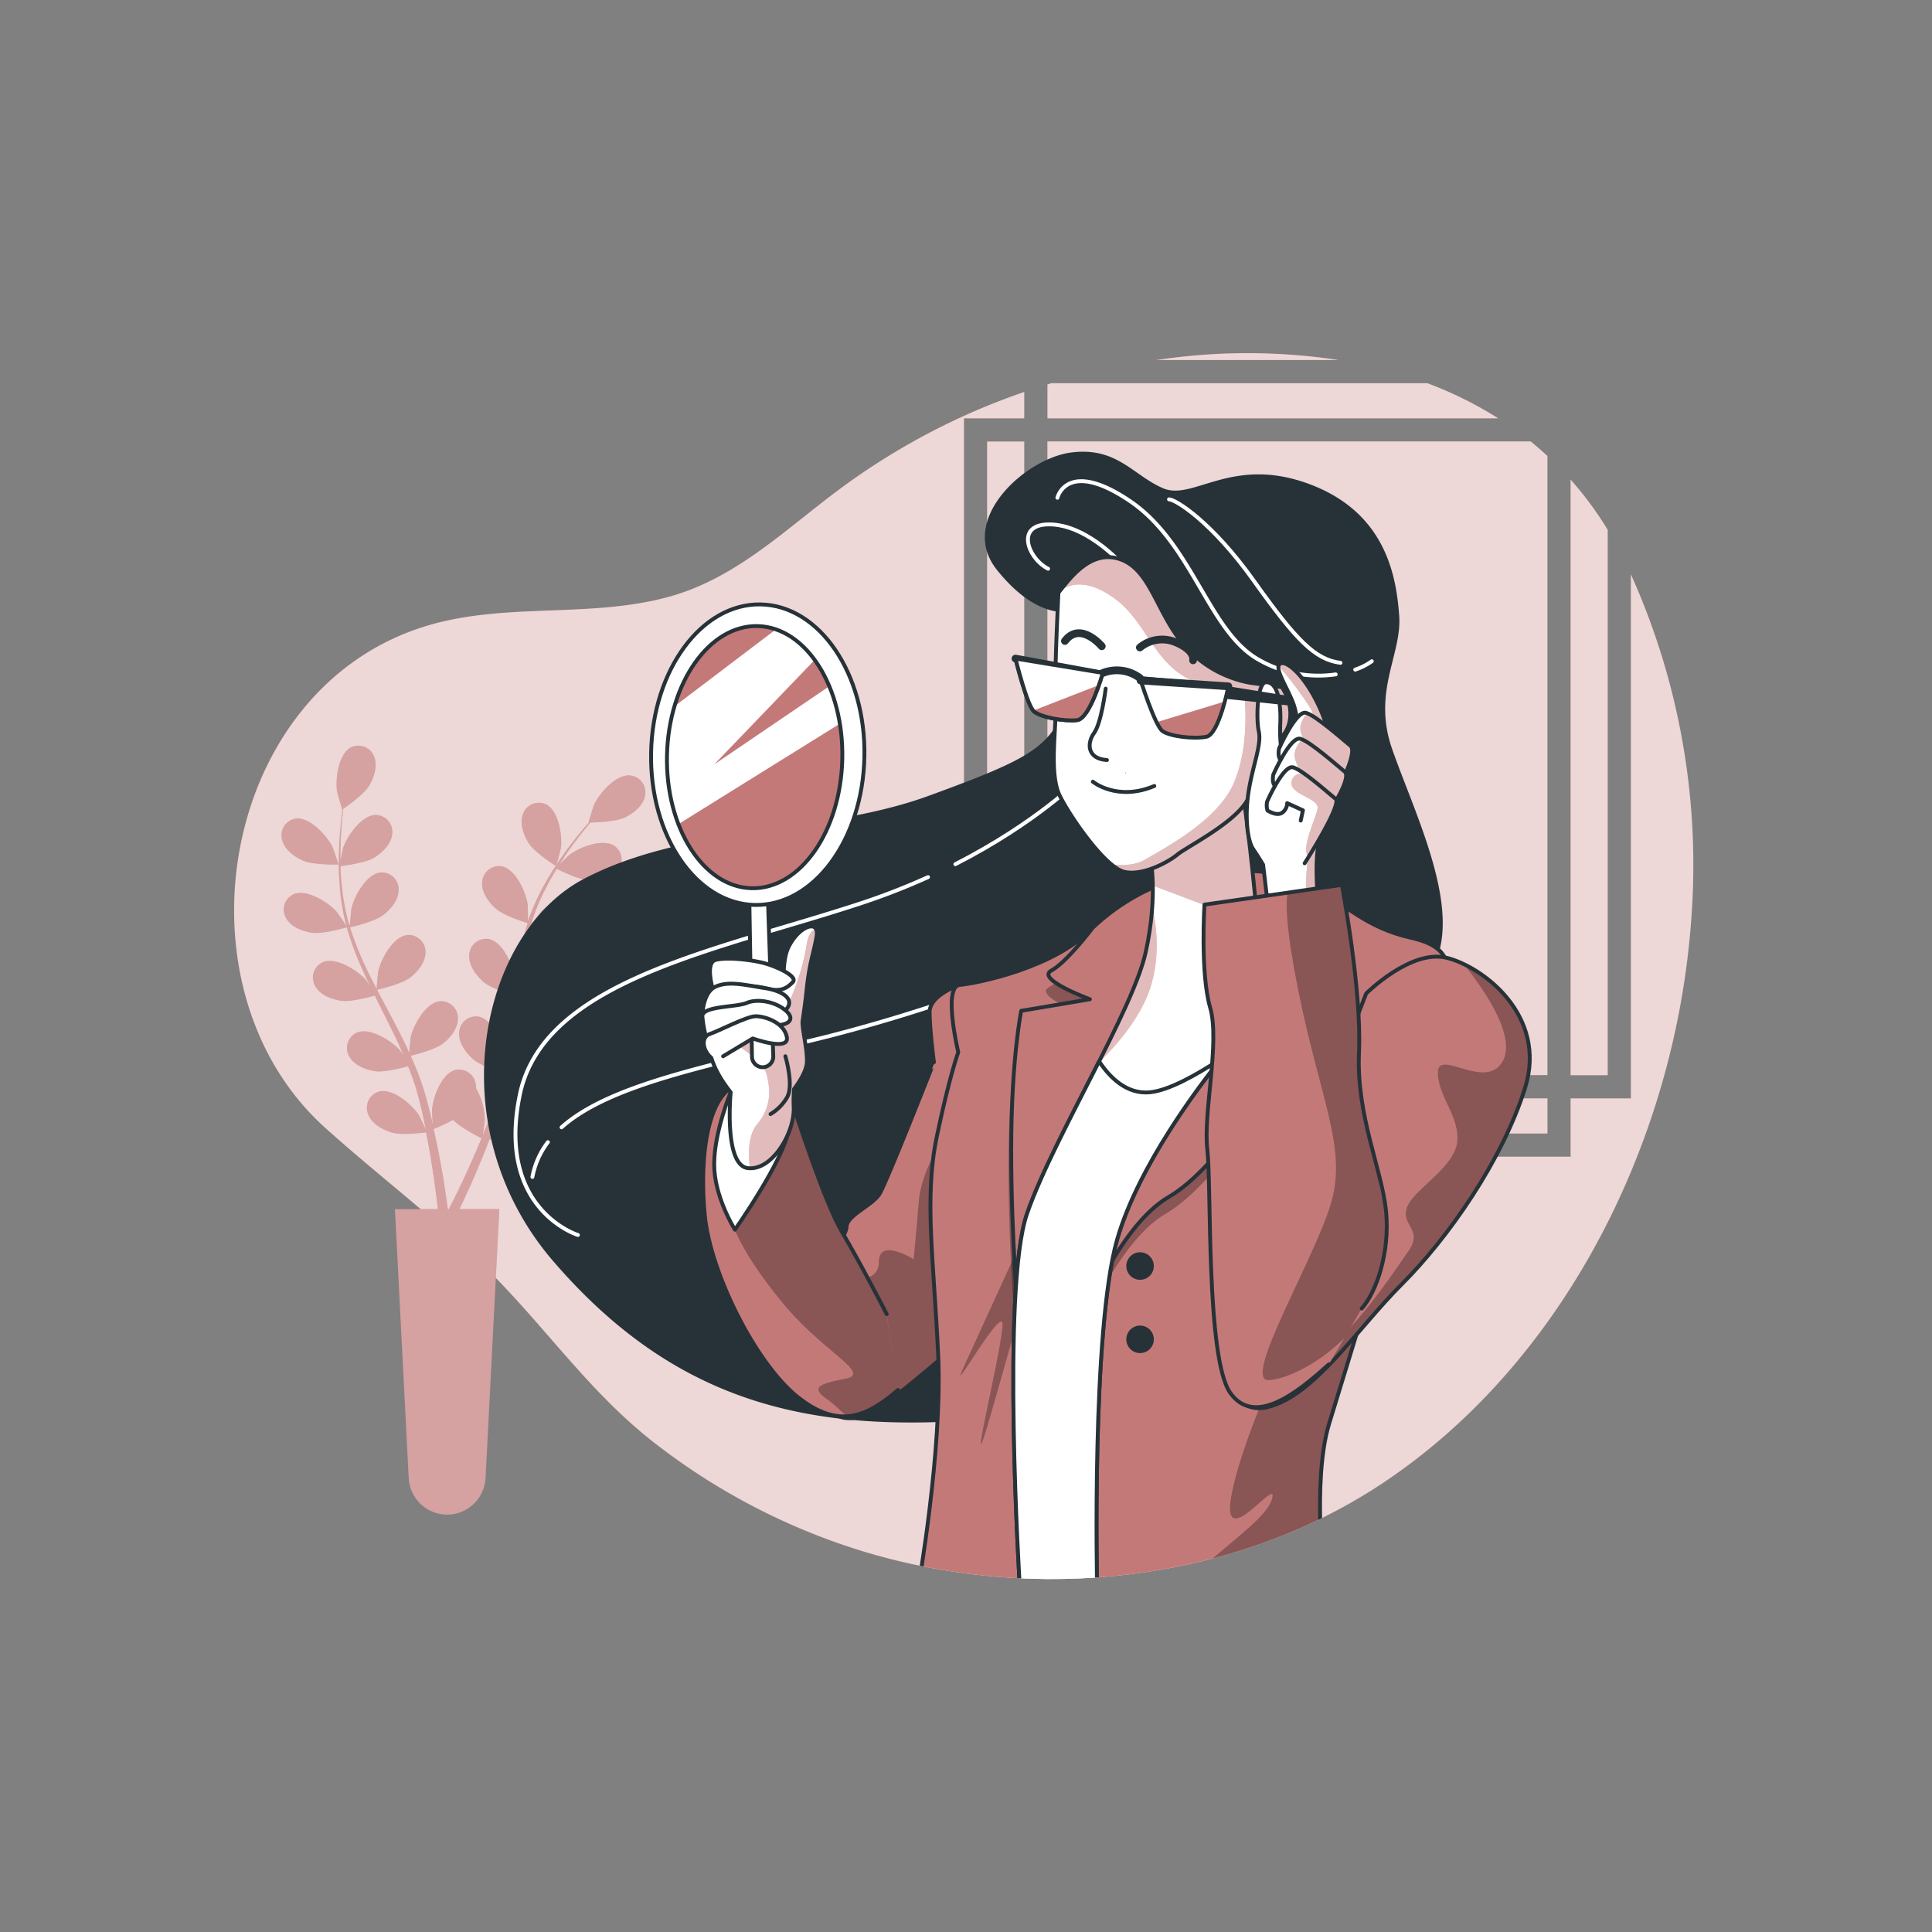 <svg xmlns="http://www.w3.org/2000/svg" xmlns:xlink="http://www.w3.org/1999/xlink" viewBox="0 0 500 500"><rect x="0" y="0" width="500" height="500" fill="#808080" stroke="none"/><defs><clipPath id="freepik--clip-path--inject-3"><path d="M302.33,92.75a185.35,185.35,0,0,0-52.08,14.53,176.91,176.91,0,0,0-31.85,18.49c-14.59,10.65-27.54,23.88-45.51,28.74-20.65,5.6-42.65,1.23-63.14,7.67-53.1,16.67-65.58,93.7-25.62,129.66,14,12.62,29.22,23.94,42.59,37.28,14.47,14.43,25.77,31,42.05,43.82a167.54,167.54,0,0,0,55.43,28.8c44,13.09,94.86,7.8,133.43-17.77,34-22.54,57.87-58.22,70.37-96.66a208.66,208.66,0,0,0,9.86-51.72,182.88,182.88,0,0,0-17.07-89.75C398.8,99.66,349.4,86.84,302.33,92.75Z" style="fill:none"></path></clipPath><clipPath id="freepik--clip-path-2--inject-3"><path d="M248.37,254.9s-7.78,2.59-7.78,7,1.11,13,1.11,13S229.48,306,227.62,309s-8.52,5.55-8.52,8.52-13.33,22.59-9.26,37.78,11.86,12.59,17.78,8.89,21.49-17.41,22.6-18.52-.37-40,2.22-54.82a270.85,270.85,0,0,0,3.34-30.38C256.15,256,248.37,254.9,248.37,254.9Z" style="fill:#C47979;stroke:#263238;stroke-linecap:round;stroke-linejoin:round"></path></clipPath><clipPath id="freepik--clip-path-3--inject-3"><path d="M229.48,340.09s-6.67-13-11.49-21.11-12.59-32.6-12.59-32.6-3.7-6.67-13-5.93-11.49,18.9-10,34.08,13.34,38.53,24.08,47.05,18.06,4.91,25.93-1.86" style="fill:#C47979;stroke:#263238;stroke-linecap:round;stroke-linejoin:round"></path></clipPath><clipPath id="freepik--clip-path-4--inject-3"><path d="M211.33,242.3c.74-4.44-4.47-2.77-7.23,2.75-1,2-1.29,5-1.29,7.62s-12.23,3.34-15.93,7.78-6.3,11.49,2.22,22.23c0,0-1.85,18.89,4.45,19.63s12.22-9.26,11.85-15.93a38.29,38.29,0,0,1,.1-4.54c1.49-2,3.33-4.86,3.33-7.21,0-3.73-1.05-7.11-1.16-10.13.45-3.13.85-6,1.06-8.12C209.47,249,210.59,246.75,211.33,242.3Z" style="fill:#fff;stroke:#263238;stroke-linecap:round;stroke-linejoin:round"></path></clipPath><clipPath id="freepik--clip-path-5--inject-3"><ellipse cx="195.31" cy="195.97" rx="33.93" ry="22.69" transform="translate(-5.15 386.66) rotate(-88.67)" style="fill:#fff;stroke:#263238;stroke-linecap:round;stroke-linejoin:round"></ellipse></clipPath><clipPath id="freepik--clip-path-6--inject-3"><path d="M320.23,225.26s12.59.74,20.37,4.82,13,10,24.45,12.59,11.11,7.78,8.52,23.34-25.19,87.79-29.64,102.6-1.11,42.23-1.11,42.23H237.63s6.29-35.56,5.18-60-3.7-40.74-.37-56.67S248,272.31,248,272.31s-4.08-17,.37-17.41,24.81-4.45,34.45-14.82S311.34,224.15,320.23,225.26Z" style="fill:#C47979;stroke:#263238;stroke-linecap:round;stroke-linejoin:round"></path></clipPath><clipPath id="freepik--clip-path-7--inject-3"><path d="M297.63,221.56s2.22,9.63-1.11,24.82-24.08,48.52-30.74,67.78-1.86,96.31-1.86,96.31h20s-1.48-66.3,5.18-89.64S318,271.57,318,271.57s8.89-10,7.78-27.42-3.7-35.93-3.7-35.93S303.93,219.71,297.63,221.56Z" style="fill:#fff;stroke:#263238;stroke-linecap:round;stroke-linejoin:round"></path></clipPath><clipPath id="freepik--clip-path-8--inject-3"><path d="M273.93,153.4s-1.12,21.86-.75,28.16-1.85,18.52,1.12,24.44,11.85,18.52,16.66,19.63,11.49-2.59,13.71-4.44,13.33-7.41,17.41-13,4.07-14.44,4.07-14.44,5.93-1.11,7.41-6.3-1.85-9.63-1.85-9.63l-8.15-1.11a29.51,29.51,0,0,1-16.67-9.26c-7.41-8.15-8.89-19.63-16.67-22.6S276.89,149.7,273.93,153.4Z" style="fill:#fff;stroke:#263238;stroke-linecap:round;stroke-linejoin:round"></path></clipPath><clipPath id="freepik--clip-path-9--inject-3"><path d="M353.56,257.12s11.49-11.48,20.75-9.26,26.3,14.82,20.37,33.71-20,38.89-31.86,50.74S340.23,361.2,328,364.17,314.3,345.65,318.75,329s28.52-55.56,28.52-55.56Z" style="fill:#C47979;stroke:#263238;stroke-linecap:round;stroke-linejoin:round"></path></clipPath><clipPath id="freepik--clip-path-10--inject-3"><path d="M331.34,187.11s.62-10.77-3.73-10.54c-2.25.11-2.57,9.43-1.83,12.76s-1.48,8.52-2.59,15.19-.37,13,1.11,15.19,2.59,4.07,2.59,4.07l1.49,12.6,13-.37s-1.48-12.23,0-18.15,4.28-23.27,1.62-31C339.25,176.13,332.71,170,331.05,172c-1.15,1.37,2.78,7.06,3.89,10.76a20.89,20.89,0,0,1,.84,6.95s-1.11,3.34-3,4.82S331.34,187.11,331.34,187.11Z" style="fill:#fff;stroke:#263238;stroke-linecap:round;stroke-linejoin:round"></path></clipPath><clipPath id="freepik--clip-path-11--inject-3"><path d="M346.9,203s4.44-8.52,2.59-10-8.89-7.78-11.48-8.52-7,9.26-7,9.26-.74,3.33,1.48,3.33S346.9,203,346.9,203Z" style="fill:#fff;stroke:#263238;stroke-linecap:round;stroke-linejoin:round"></path></clipPath><clipPath id="freepik--clip-path-12--inject-3"><path d="M344.3,209.71s5.56-8.52,3.71-10-8.89-7.78-11.48-8.52-7,9.26-7,9.26-.74,3.33,1.48,3.33S344.3,209.71,344.3,209.71Z" style="fill:#fff;stroke:#263238;stroke-linecap:round;stroke-linejoin:round"></path></clipPath><clipPath id="freepik--clip-path-13--inject-3"><path d="M337.64,223.41s9.79-15.26,8-16.68-8.48-7.43-11-8.14-6.71,8.85-6.71,8.85a4.68,4.68,0,0,0,.09,2.32c.41.25,2.3,1.35,3.62.69a3.07,3.07,0,0,0,1.48-2.6l4.08,1.86-.57,2.65" style="fill:#fff;stroke:#263238;stroke-linecap:round;stroke-linejoin:round"></path></clipPath><clipPath id="freepik--clip-path-14--inject-3"><path d="M343.93,353.06c-8.15,7.4-19.26,16.29-25.55,7.4s-4.82-53.71-5.93-63,3.33-27.78.74-36.67-1.48-26.67-1.48-26.67L347.27,229s5.18,27,4.44,43.34,5.93,30.37,7,41.11-2.59,21.12-6.3,25.19" style="fill:#C47979;stroke:#263238;stroke-linecap:round;stroke-linejoin:round"></path></clipPath><clipPath id="freepik--clip-path-15--inject-3"><path d="M317.9,177.62,295,175.47s3.89,12.36,5.86,13.74,8,2.1,11.32,1.47S317.9,177.62,317.9,177.62Z" style="fill:#fff;stroke:#263238;stroke-linecap:round;stroke-linejoin:round"></path></clipPath><clipPath id="freepik--clip-path-16--inject-3"><path d="M285.41,174.15l-22.6-3.71s3,12.23,4.82,13.71,7.78,2.59,11.11,2.22S285.41,174.15,285.41,174.15Z" style="fill:#fff;stroke:#263238;stroke-linecap:round;stroke-linejoin:round"></path></clipPath></defs><g id="freepik--background-simple--inject-3"><path d="M400.47,118c-1.41-1.3-2.85-2.56-4.33-3.76H271.07v164h129.4Z" style="fill:#C47979"></path><path d="M387.75,108.27a99.09,99.09,0,0,0-18.37-9.1h-97.3l-1,.32v8.78Z" style="fill:#C47979"></path><polygon points="255.47 114.27 255.47 293.35 400.48 293.35 400.48 284.26 265.07 284.26 265.07 114.27 255.47 114.27" style="fill:#C47979"></polygon><path d="M346.4,93.17a157.37,157.37,0,0,0-44.07-.42c-1,.13-2.07.28-3.1.42Z" style="fill:#C47979"></path><path d="M416.07,137.12a89.35,89.35,0,0,0-9.6-13V278.26h9.6Z" style="fill:#C47979"></path><path d="M422.07,148.64V284.26h-15.6v15.09h-157V108.27h15.6v-6.83c-5.1,1.75-10.06,3.71-14.82,5.84a176.91,176.91,0,0,0-31.85,18.49c-14.59,10.65-27.54,23.88-45.51,28.74-20.65,5.6-42.65,1.23-63.14,7.67-53.1,16.67-65.58,93.7-25.62,129.66,14,12.62,29.22,23.94,42.59,37.28,14.47,14.43,25.77,31,42.05,43.82a167.54,167.54,0,0,0,55.43,28.8c44,13.09,94.86,7.8,133.43-17.77,34-22.54,57.87-58.22,70.37-96.66a208.66,208.66,0,0,0,9.86-51.72A183.23,183.23,0,0,0,422.07,148.64Z" style="fill:#C47979"></path><path d="M387.75,108.27a99.09,99.09,0,0,0-18.37-9.1h-97.3l-1,.32v8.78Z" style="fill:#fff;opacity:0.7"></path><path d="M400.47,118c-1.41-1.3-2.85-2.56-4.33-3.76H271.07v164h129.4Z" style="fill:#fff;opacity:0.7"></path><polygon points="255.47 114.27 255.47 293.35 400.48 293.35 400.48 284.26 265.07 284.26 265.07 114.27 255.47 114.27" style="fill:#fff;opacity:0.7"></polygon><path d="M416.07,137.12a89.35,89.35,0,0,0-9.6-13V278.26h9.6Z" style="fill:#fff;opacity:0.7"></path><path d="M346.4,93.17a157.37,157.37,0,0,0-44.07-.42c-1,.13-2.07.28-3.1.42Z" style="fill:#fff;opacity:0.7"></path><path d="M422.07,148.64V284.26h-15.6v15.09h-157V108.27h15.6v-6.83c-5.1,1.75-10.06,3.71-14.82,5.84a176.91,176.91,0,0,0-31.85,18.49c-14.59,10.65-27.54,23.88-45.51,28.74-20.65,5.6-42.65,1.23-63.14,7.67-53.1,16.67-65.58,93.7-25.62,129.66,14,12.62,29.22,23.94,42.59,37.28,14.47,14.43,25.77,31,42.05,43.82a167.54,167.54,0,0,0,55.43,28.8c44,13.09,94.86,7.8,133.43-17.77,34-22.54,57.87-58.22,70.37-96.66a208.66,208.66,0,0,0,9.86-51.72A183.23,183.23,0,0,0,422.07,148.64Z" style="fill:#fff;opacity:0.7"></path></g><g id="freepik--Plants--inject-3"><path d="M73,217.33a4.37,4.37,0,0,1,3.51-5.47c3.65-.49,8.14,4.42,9.56,7.39.13.25,1.58,4.49,1.52,4.49s-6.48.15-9.13-1C76.2,221.75,73.6,219.87,73,217.33Zm93.91-11.26c-.54,2.55-3.09,4.5-5.31,5.54s-7.5,1.23-8.8,1.26c-.7.83-1.45,1.73-2.25,2.74-1.39,1.79-2.94,3.82-4.49,6.14-.41.62-.83,1.3-1.25,2,.94-1,2.23-2.25,2.37-2.36,2.58-2.06,8.76-4.51,11.83-2.47a4.37,4.37,0,0,1,.77,6.45c-1.66,2-4.81,2.57-7.27,2.47s-7.38-2.43-8.42-3c-.91,1.46-1.8,3-2.64,4.63a57.18,57.18,0,0,0-3.87,9.24l.19.1c.75-1,2.38-3,2.54-3.17,2.33-2.32,8.21-5.44,11.48-3.75a4.37,4.37,0,0,1,1.47,6.33c-1.42,2.18-4.5,3.08-6.95,3.25-2.83.2-8.68-2-8.9-2.09a76.72,76.72,0,0,0-2.12,9.74c-.38,2.43-.67,4.91-.93,7.41.51-.71,2.64-3.38,2.82-3.56,2.33-2.32,8.21-5.44,11.49-3.75a4.37,4.37,0,0,1,1.46,6.33c-1.42,2.18-4.49,3.08-7,3.26-2.76.19-8.37-1.9-8.84-2.08-.12,1.13-.25,2.26-.36,3.4-.36,3.7-.7,7.42-1.16,11.07-.15,1.27-.36,2.51-.55,3.76.8-1,2.28-2.89,2.43-3,2.33-2.32,8.21-5.43,11.49-3.74a4.36,4.36,0,0,1,1.46,6.32c-1.42,2.18-4.5,3.09-6.95,3.26s-7.22-1.48-8.55-2c-.35,2.07-.73,4.12-1.21,6.11-.22.86-.39,1.75-.65,2.56s-.49,1.63-.73,2.44c-.56,1.65-1.07,3.18-1.63,4.7-.28.77-.56,1.49-.83,2.24.65-1.17,1.71-3,1.83-3.16,2-2.65,7.29-6.62,10.78-5.45a4.36,4.36,0,0,1,2.41,6c-1.07,2.37-4,3.73-6.38,4.27-2.64.6-8.32-.55-9-.7-.69,1.82-1.38,3.59-2.06,5.23-2.12,5.2-4.09,9.45-5.51,12.4l-.23.48h10.34l-3.57,69.63a10,10,0,0,1-9.94,9.44h0a10,10,0,0,1-9.94-9.44l-3.57-69.63h11.1c0-.48-.11-1-.17-1.57-.37-3.21-1-7.81-1.93-13.29-.28-1.58-.6-3.25-.94-5-.72.09-6.45.82-9,0-2.35-.72-5.15-2.29-6-4.74a4.35,4.35,0,0,1,2.85-5.83c3.57-.92,8.6,3.44,10.35,6.23.11.18,1.2,2.44,1.73,3.6-.21-1-.42-2.06-.65-3.13-.33-1.55-.73-3.17-1.11-4.75l-.69-2.45c-.21-.84-.52-1.61-.78-2.44-.41-1.19-.89-2.4-1.36-3.61-1.56.43-6.14,1.62-8.5,1.28s-5.43-1.49-6.69-3.77a4.36,4.36,0,0,1,1.94-6.2c3.39-1.44,9,2.11,11.17,4.6.07.08.47.65.94,1.34-.5-1.17-1-2.34-1.54-3.5-1.55-3.3-3.24-6.62-4.91-9.95-.35-.69-.69-1.39-1-2.09-1.31.37-6.26,1.7-8.73,1.34s-5.44-1.48-6.69-3.76a4.35,4.35,0,0,1,1.93-6.2c3.39-1.45,9,2.1,11.18,4.59.07.09.55.77,1.08,1.55-.89-1.83-1.74-3.65-2.54-5.49a77.42,77.42,0,0,1-3.5-9.7c-.46.14-6.24,1.81-9,1.41-2.44-.35-5.44-1.48-6.69-3.76a4.36,4.36,0,0,1,1.93-6.2c3.4-1.44,9,2.1,11.18,4.59.15.18,1.86,2.67,2.44,3.58,0,0,0-.07,0-.11a56.21,56.21,0,0,1-1.67-10,77.87,77.87,0,0,1-.22-9c.07-2.8.3-5.36.52-7.62.13-1.22.28-2.34.42-3.38l-.06,0c-.06,0-1.3-4.26-1.34-4.54-.55-3.25.32-9.85,3.59-11.54a4.37,4.37,0,0,1,6,2.47c.95,2.42-.09,5.45-1.37,7.55s-5.58,5.16-6.65,5.9c-.13,1.08-.25,2.24-.36,3.52-.17,2.26-.35,4.82-.36,7.61,0,.74,0,1.54,0,2.31.25-1.31.62-3.1.68-3.27,1-3.13,4.82-8.59,8.5-8.58a4.36,4.36,0,0,1,4.2,5c-.27,2.58-2.6,4.79-4.7,6.07s-7.5,2-8.66,2.17c0,1.72.15,3.48.35,5.31a56.08,56.08,0,0,0,1.88,9.85l.21,0c.08-1.24.32-3.83.36-4.05.67-3.22,3.85-9.06,7.52-9.46a4.36,4.36,0,0,1,4.71,4.47c0,2.6-2,5-4,6.55-2.25,1.72-8.35,3.11-8.58,3.16a78.39,78.39,0,0,0,3.6,9.3c1,2.24,2.16,4.46,3.31,6.69,0-.88.35-4.28.4-4.53.66-3.22,3.84-9.06,7.51-9.46a4.36,4.36,0,0,1,4.71,4.47c0,2.6-2,5.05-4,6.55-2.19,1.68-8,3-8.52,3.15.52,1,1,2,1.58,3,1.74,3.29,3.5,6.57,5.14,9.87.57,1.15,1.09,2.3,1.61,3.44.1-1.3.31-3.67.35-3.87.67-3.23,3.85-9.07,7.52-9.46a4.36,4.36,0,0,1,4.71,4.46c0,2.61-2,5.06-4,6.55s-6.84,2.75-8.22,3.08c.85,1.92,1.66,3.84,2.37,5.76.28.84.63,1.68.86,2.5s.49,1.63.74,2.44c.44,1.68.86,3.24,1.23,4.82.2.79.36,1.55.54,2.32-.1-1.33-.23-3.45-.22-3.64.17-3.29,2.43-9.55,6-10.5a4.37,4.37,0,0,1,5.33,3.71,5.16,5.16,0,0,1,.06,1,16.93,16.93,0,0,1,2.28,8.24c0,.22-.35,2.7-.55,4,.4-1,.79-1.95,1.19-3,.57-1.47,1.14-3.05,1.69-4.57q.39-1.2.78-2.43c.29-.81.46-1.63.69-2.46.32-1.22.59-2.49.86-3.76-1.54-.5-6-2-7.79-3.62s-3.72-4.24-3.51-6.83a4.37,4.37,0,0,1,5-4.11c3.62.67,6.36,6.73,6.79,10,0,.1,0,.8,0,1.63.23-1.25.45-2.49.64-3.76.53-3.62,1-7.31,1.4-11,.09-.77.19-1.54.29-2.31-1.3-.42-6.16-2-8-3.7s-3.72-4.24-3.51-6.83a4.37,4.37,0,0,1,5-4.11c3.62.67,6.36,6.73,6.78,10,0,.12,0,1,0,1.89.27-2,.56-4,.92-6a77.54,77.54,0,0,1,2.42-10c-.46-.14-6.2-1.93-8.27-3.78-1.83-1.64-3.71-4.23-3.5-6.83a4.36,4.36,0,0,1,5-4.1c3.63.67,6.37,6.73,6.79,10,0,.24.08,3.26.06,4.34l0-.12a57.88,57.88,0,0,1,4.11-9.25,79.91,79.91,0,0,1,4.81-7.66c1.6-2.3,3.2-4.3,4.64-6.06.78-1,1.52-1.8,2.21-2.59h-.08c-.07,0,1.28-4.27,1.39-4.53,1.34-3,5.7-8,9.37-7.64A4.37,4.37,0,0,1,166.9,206.07Zm-42.29,88.49c-.63-.31-5.47-2.7-7.35-4.75a48.42,48.42,0,0,1-5.05,2.38c.43,1.9.83,3.75,1.17,5.49,1.1,5.51,1.8,10.14,2.25,13.38.09.7.17,1.31.25,1.88h.24l.81-1.58c1.46-2.88,3.5-7.05,5.72-12.15C123.29,297.74,124,296.17,124.61,294.56Zm19.32-70.4s1.17-4.31,1.21-4.59c.46-3.26-.58-9.83-3.9-11.43a4.36,4.36,0,0,0-5.94,2.63c-.89,2.44.24,5.44,1.57,7.51C138.44,220.7,143.92,224.15,143.93,224.16Z" style="fill:#C47979"></path><path d="M73,217.33a4.37,4.37,0,0,1,3.51-5.47c3.65-.49,8.14,4.42,9.56,7.39.13.25,1.58,4.49,1.52,4.49s-6.48.15-9.13-1C76.2,221.75,73.6,219.87,73,217.33Zm93.91-11.26c-.54,2.55-3.09,4.5-5.31,5.54s-7.5,1.23-8.8,1.26c-.7.83-1.45,1.73-2.25,2.74-1.39,1.79-2.94,3.82-4.49,6.14-.41.62-.83,1.3-1.25,2,.94-1,2.23-2.25,2.37-2.36,2.58-2.06,8.76-4.51,11.83-2.47a4.37,4.37,0,0,1,.77,6.45c-1.66,2-4.81,2.57-7.27,2.47s-7.38-2.43-8.42-3c-.91,1.46-1.8,3-2.64,4.63a57.18,57.18,0,0,0-3.87,9.24l.19.1c.75-1,2.38-3,2.54-3.17,2.33-2.32,8.21-5.44,11.48-3.75a4.37,4.37,0,0,1,1.47,6.33c-1.42,2.18-4.5,3.08-6.95,3.25-2.83.2-8.68-2-8.9-2.09a76.72,76.72,0,0,0-2.12,9.74c-.38,2.43-.67,4.91-.93,7.41.51-.71,2.64-3.38,2.82-3.56,2.33-2.32,8.21-5.44,11.49-3.75a4.37,4.37,0,0,1,1.46,6.33c-1.42,2.18-4.49,3.08-7,3.26-2.76.19-8.37-1.9-8.84-2.08-.12,1.13-.25,2.26-.36,3.4-.36,3.7-.7,7.42-1.16,11.07-.15,1.27-.36,2.51-.55,3.76.8-1,2.28-2.89,2.43-3,2.33-2.32,8.21-5.43,11.49-3.74a4.36,4.36,0,0,1,1.46,6.32c-1.42,2.18-4.5,3.09-6.95,3.26s-7.22-1.48-8.55-2c-.35,2.07-.73,4.12-1.21,6.11-.22.86-.39,1.75-.65,2.56s-.49,1.63-.73,2.44c-.56,1.65-1.07,3.18-1.63,4.7-.28.77-.56,1.49-.83,2.24.65-1.17,1.71-3,1.83-3.16,2-2.65,7.29-6.62,10.78-5.45a4.36,4.36,0,0,1,2.41,6c-1.07,2.37-4,3.73-6.38,4.27-2.64.6-8.32-.55-9-.7-.69,1.82-1.38,3.59-2.06,5.23-2.12,5.2-4.09,9.45-5.51,12.4l-.23.48h10.34l-3.57,69.63a10,10,0,0,1-9.94,9.44h0a10,10,0,0,1-9.94-9.44l-3.57-69.63h11.1c0-.48-.11-1-.17-1.57-.37-3.21-1-7.81-1.93-13.29-.28-1.58-.6-3.25-.94-5-.72.09-6.45.82-9,0-2.35-.72-5.15-2.29-6-4.74a4.35,4.35,0,0,1,2.85-5.83c3.57-.92,8.6,3.44,10.35,6.23.11.18,1.2,2.44,1.73,3.6-.21-1-.42-2.06-.65-3.13-.33-1.55-.73-3.17-1.11-4.75l-.69-2.45c-.21-.84-.52-1.61-.78-2.44-.41-1.19-.89-2.4-1.36-3.61-1.56.43-6.14,1.62-8.5,1.28s-5.43-1.49-6.69-3.77a4.36,4.36,0,0,1,1.94-6.2c3.39-1.44,9,2.11,11.17,4.6.07.08.47.65.94,1.34-.5-1.17-1-2.34-1.54-3.5-1.55-3.3-3.24-6.62-4.91-9.95-.35-.69-.69-1.39-1-2.09-1.31.37-6.26,1.7-8.73,1.34s-5.44-1.48-6.69-3.76a4.35,4.35,0,0,1,1.93-6.2c3.39-1.45,9,2.1,11.18,4.59.07.09.55.77,1.08,1.55-.89-1.83-1.74-3.65-2.54-5.49a77.42,77.42,0,0,1-3.5-9.7c-.46.14-6.24,1.81-9,1.41-2.44-.35-5.44-1.48-6.69-3.76a4.36,4.36,0,0,1,1.93-6.2c3.4-1.44,9,2.1,11.18,4.59.15.18,1.86,2.67,2.44,3.58,0,0,0-.07,0-.11a56.21,56.21,0,0,1-1.67-10,77.87,77.87,0,0,1-.22-9c.07-2.8.3-5.36.52-7.62.13-1.22.28-2.34.42-3.38l-.06,0c-.06,0-1.3-4.26-1.34-4.54-.55-3.25.32-9.85,3.59-11.54a4.37,4.37,0,0,1,6,2.47c.95,2.42-.09,5.45-1.37,7.55s-5.58,5.16-6.65,5.9c-.13,1.08-.25,2.24-.36,3.52-.17,2.26-.35,4.82-.36,7.61,0,.74,0,1.54,0,2.31.25-1.31.62-3.1.68-3.27,1-3.13,4.82-8.59,8.5-8.58a4.36,4.36,0,0,1,4.2,5c-.27,2.58-2.6,4.79-4.7,6.07s-7.5,2-8.66,2.17c0,1.72.15,3.48.35,5.31a56.08,56.08,0,0,0,1.88,9.85l.21,0c.08-1.24.32-3.83.36-4.05.67-3.22,3.85-9.06,7.52-9.46a4.36,4.36,0,0,1,4.71,4.47c0,2.6-2,5-4,6.55-2.25,1.72-8.35,3.11-8.58,3.16a78.39,78.39,0,0,0,3.6,9.3c1,2.24,2.16,4.46,3.31,6.69,0-.88.35-4.28.4-4.53.66-3.22,3.84-9.06,7.51-9.46a4.36,4.36,0,0,1,4.71,4.47c0,2.6-2,5.05-4,6.55-2.19,1.68-8,3-8.52,3.15.52,1,1,2,1.58,3,1.74,3.29,3.5,6.57,5.14,9.87.57,1.15,1.09,2.3,1.61,3.44.1-1.3.31-3.67.35-3.87.67-3.23,3.85-9.07,7.52-9.46a4.36,4.36,0,0,1,4.71,4.46c0,2.61-2,5.06-4,6.55s-6.84,2.75-8.22,3.08c.85,1.92,1.66,3.84,2.37,5.76.28.84.63,1.68.86,2.5s.49,1.63.74,2.44c.44,1.68.86,3.24,1.23,4.82.2.79.36,1.55.54,2.32-.1-1.33-.23-3.45-.22-3.64.17-3.29,2.43-9.55,6-10.5a4.37,4.37,0,0,1,5.33,3.71,5.16,5.16,0,0,1,.06,1,16.93,16.93,0,0,1,2.28,8.24c0,.22-.35,2.7-.55,4,.4-1,.79-1.95,1.19-3,.57-1.47,1.14-3.05,1.69-4.57q.39-1.2.78-2.43c.29-.81.46-1.63.69-2.46.32-1.22.59-2.49.86-3.76-1.54-.5-6-2-7.79-3.62s-3.72-4.24-3.51-6.83a4.37,4.37,0,0,1,5-4.11c3.62.67,6.36,6.73,6.79,10,0,.1,0,.8,0,1.63.23-1.25.45-2.49.64-3.76.53-3.62,1-7.31,1.4-11,.09-.77.19-1.54.29-2.31-1.3-.42-6.16-2-8-3.7s-3.72-4.24-3.51-6.83a4.37,4.37,0,0,1,5-4.11c3.62.67,6.36,6.73,6.78,10,0,.12,0,1,0,1.89.27-2,.56-4,.92-6a77.54,77.54,0,0,1,2.42-10c-.46-.14-6.2-1.93-8.27-3.78-1.83-1.64-3.71-4.23-3.5-6.83a4.36,4.36,0,0,1,5-4.1c3.63.67,6.37,6.73,6.79,10,0,.24.08,3.26.06,4.34l0-.12a57.88,57.88,0,0,1,4.11-9.25,79.91,79.91,0,0,1,4.81-7.66c1.6-2.3,3.2-4.3,4.64-6.06.78-1,1.52-1.8,2.21-2.59h-.08c-.07,0,1.28-4.27,1.39-4.53,1.34-3,5.7-8,9.37-7.64A4.37,4.37,0,0,1,166.9,206.07Zm-42.29,88.49c-.63-.31-5.47-2.7-7.35-4.75a48.42,48.42,0,0,1-5.05,2.38c.43,1.9.83,3.75,1.17,5.49,1.1,5.51,1.8,10.14,2.25,13.38.09.7.17,1.31.25,1.88h.24l.81-1.58c1.46-2.88,3.5-7.05,5.72-12.15C123.29,297.74,124,296.17,124.61,294.56Zm19.32-70.4s1.17-4.31,1.21-4.59c.46-3.26-.58-9.83-3.9-11.43a4.36,4.36,0,0,0-5.94,2.63c-.89,2.44.24,5.44,1.57,7.51C138.44,220.7,143.92,224.15,143.93,224.16Z" style="fill:#fff;opacity:0.3"></path></g><g id="freepik--Character--inject-3"><g style="clip-path:url(#freepik--clip-path--inject-3)"><path d="M276.52,158.22s-8.15,2.22-18.52-10.74,7.41-28.89,19.26-30.38S293.19,123,301,126.36s17.78-8.52,37.78-1.11,22.59,24.08,23.33,34.08-7,19.63-1.85,34.45,15.56,35.93,12.6,50.75-10,47.78-32.6,80.37-54.45,41.12-94.46,43-72.6-6.67-102.6-41.48-18.89-84.83,7.78-98.9S212.81,216,240.22,206s31.48-12.59,36.3-24.82A31.94,31.94,0,0,0,276.52,158.22Z" style="fill:#263238"></path><path d="M291,146.67s-8.86-10.42-18.75-10.94-6.25,8.85-1,11.46" style="fill:none;stroke:#fff;stroke-linecap:round;stroke-linejoin:round"></path><path d="M350.73,173.3a15.77,15.77,0,0,0,4.29-2.17" style="fill:none;stroke:#fff;stroke-linecap:round;stroke-linejoin:round"></path><path d="M273.65,128.82s2.44-10.17,18.72.81,20.34,33.77,33.36,41.09a31.09,31.09,0,0,0,19.95,3.81" style="fill:none;stroke:#fff;stroke-linecap:round;stroke-linejoin:round"></path><path d="M302.54,129.23c1.62,0,11,5.69,22,21.15s15.86,20.34,22.37,21.16" style="fill:none;stroke:#fff;stroke-linecap:round;stroke-linejoin:round"></path><path d="M240.17,227a174.91,174.91,0,0,1-17.38,6.77c-37,12.2-82.18,19.93-88.28,49.63s15.05,36.21,15.05,36.21" style="fill:none;stroke:#fff;stroke-linecap:round;stroke-linejoin:round"></path><path d="M279.35,201.65s-11,11.21-32.1,22" style="fill:none;stroke:#fff;stroke-linecap:round;stroke-linejoin:round"></path><path d="M141.79,295.59a21.36,21.36,0,0,0-4,9" style="fill:none;stroke:#fff;stroke-linecap:round;stroke-linejoin:round"></path><path d="M287.08,242.33a426,426,0,0,1-73.24,26c-30,7.42-56,12.25-68.51,23.42" style="fill:none;stroke:#fff;stroke-linecap:round;stroke-linejoin:round"></path><path d="M248.37,254.9s-7.78,2.59-7.78,7,1.11,13,1.11,13S229.48,306,227.62,309s-8.52,5.55-8.52,8.52-13.33,22.59-9.26,37.78,11.86,12.59,17.78,8.89,21.49-17.41,22.6-18.52-.37-40,2.22-54.82a270.85,270.85,0,0,0,3.34-30.38C256.15,256,248.37,254.9,248.37,254.9Z" style="fill:#C47979"></path><g style="clip-path:url(#freepik--clip-path-2--inject-3)"><path d="M251.78,296l-7-2.44s-6.33,9-7,17.33-1.33,15-1.33,15-9-5.67-9,.67-9,3.66-9.34,7-14.66,16.66-11,24.33c.81,1.68,4,6,7.76,7.25,4,3.54,8.77,1.56,12.74-.92,5.93-3.71,21.49-17.41,22.6-18.52S250.12,313.07,251.78,296Z" style="opacity:0.3"></path></g><path d="M248.37,254.9s-7.78,2.59-7.78,7,1.11,13,1.11,13S229.48,306,227.62,309s-8.52,5.55-8.52,8.52-13.33,22.59-9.26,37.78,11.86,12.59,17.78,8.89,21.49-17.41,22.6-18.52-.37-40,2.22-54.82a270.85,270.85,0,0,0,3.34-30.38C256.15,256,248.37,254.9,248.37,254.9Z" style="fill:none;stroke:#263238;stroke-linecap:round;stroke-linejoin:round"></path><path d="M229.48,340.09s-6.67-13-11.49-21.11-12.59-32.6-12.59-32.6-3.7-6.67-13-5.93-11.49,18.9-10,34.08,13.34,38.53,24.08,47.05,18.06,4.91,25.93-1.86" style="fill:#C47979"></path><g style="clip-path:url(#freepik--clip-path-3--inject-3)"><path d="M232.44,359.72l-3-19.63s-6.67-13-11.49-21.11-12.59-32.6-12.59-32.6a8.36,8.36,0,0,0-.69-1c-3,4.25-6.92,10.77-6.92,10.77l-7.59,22.07s2.59,7.27,12.92,19.6,22.67,17.67,15.67,19-9,2.33-4.67,5.33c1.88,1.3,3.76,3.35,5.83,4.94C224.92,367.07,229.18,364.41,232.44,359.72Z" style="opacity:0.3"></path></g><path d="M229.48,340.09s-6.67-13-11.49-21.11-12.59-32.6-12.59-32.6-3.7-6.67-13-5.93-11.49,18.9-10,34.08,13.34,38.53,24.08,47.05,18.06,4.91,25.93-1.86" style="fill:none;stroke:#263238;stroke-linecap:round;stroke-linejoin:round"></path><path d="M189.1,282.68s-4.27,10.24-4.27,18.68,5.37,16.88,5.37,16.88,12.66-18,13.81-25.7S191.45,275.5,189.1,282.68Z" style="fill:#fff;stroke:#263238;stroke-linecap:round;stroke-linejoin:round"></path><path d="M211.33,242.3c.74-4.44-4.47-2.77-7.23,2.75-1,2-1.29,5-1.29,7.62s-12.23,3.34-15.93,7.78-6.3,11.49,2.22,22.23c0,0-1.85,18.89,4.45,19.63s12.22-9.26,11.85-15.93a38.29,38.29,0,0,1,.1-4.54c1.49-2,3.33-4.86,3.33-7.21,0-3.73-1.05-7.11-1.16-10.13.45-3.13.85-6,1.06-8.12C209.47,249,210.59,246.75,211.33,242.3Z" style="fill:#fff"></path><g style="clip-path:url(#freepik--clip-path-4--inject-3)"><path d="M205.4,286.38a38.29,38.29,0,0,1,.1-4.54c1.49-2,3.33-4.86,3.33-7.21,0-3.73-1.05-7.11-1.16-10.13.45-3.13.85-6,1.06-8.12.74-7.41,1.86-9.63,2.6-14.08a3,3,0,0,0-.15-1.83c-1,.28-2,1-2.53,4.64-.83,5.25-3.32,12.44-5,15.21s-6.09.55-9.41,4.7-3.32,5.54-3.32,5.54,6.64,4.14,7.47,7.46,1.66,8-2.49,13c-2.16,2.59-2.37,7.35-1.8,11.33C200.2,302.44,205.76,292.85,205.4,286.38Z" style="fill:#C47979"></path><path d="M205.4,286.38a38.29,38.29,0,0,1,.1-4.54c1.49-2,3.33-4.86,3.33-7.21,0-3.73-1.05-7.11-1.16-10.13.45-3.13.85-6,1.06-8.12.74-7.41,1.86-9.63,2.6-14.08a3,3,0,0,0-.15-1.83c-1,.28-2,1-2.53,4.64-.83,5.25-3.32,12.44-5,15.21s-6.09.55-9.41,4.7-3.32,5.54-3.32,5.54,6.64,4.14,7.47,7.46,1.66,8-2.49,13c-2.16,2.59-2.37,7.35-1.8,11.33C200.2,302.44,205.76,292.85,205.4,286.38Z" style="fill:#fff;opacity:0.5"></path></g><path d="M211.33,242.3c.74-4.44-4.47-2.77-7.23,2.75-1,2-1.29,5-1.29,7.62s-12.23,3.34-15.93,7.78-6.3,11.49,2.22,22.23c0,0-1.85,18.89,4.45,19.63s12.22-9.26,11.85-15.93a38.29,38.29,0,0,1,.1-4.54c1.49-2,3.33-4.86,3.33-7.21,0-3.73-1.05-7.11-1.16-10.13.45-3.13.85-6,1.06-8.12C209.47,249,210.59,246.75,211.33,242.3Z" style="fill:none;stroke:#263238;stroke-linecap:round;stroke-linejoin:round"></path><path d="M193.92,232.67l.69,40.81a2.77,2.77,0,0,0,2.94,2.71h0a2.76,2.76,0,0,0,2.57-2.85l-1.39-40.67Z" style="fill:#fff;stroke:#263238;stroke-linecap:round;stroke-linejoin:round"></path><ellipse cx="196.69" cy="196" rx="38.89" ry="27.6" transform="matrix(0.02, -1, 1, 0.02, -3.83, 388.08)" style="fill:#fff;stroke:#263238;stroke-linecap:round;stroke-linejoin:round"></ellipse><ellipse cx="195.31" cy="195.97" rx="33.93" ry="22.69" transform="translate(-5.15 386.66) rotate(-88.67)" style="fill:#fff"></ellipse><g style="clip-path:url(#freepik--clip-path-5--inject-3)"><path d="M174.57,182.79l26.22-19.89a15.54,15.54,0,0,0-4.69-.85C186.58,161.83,178.22,170.42,174.57,182.79Z" style="fill:#C47979"></path><path d="M217.36,187.29l-41.8,26c3.77,9.79,10.78,16.44,19,16.63,12.53.29,23-14.66,23.47-33.39A50.24,50.24,0,0,0,217.36,187.29Z" style="fill:#C47979"></path><path d="M214.62,177.6a33.49,33.49,0,0,0-3.79-6.81l-26,27.05Z" style="fill:#C47979"></path></g><ellipse cx="195.31" cy="195.97" rx="33.93" ry="22.69" transform="translate(-5.15 386.66) rotate(-88.67)" style="fill:none;stroke:#263238;stroke-linecap:round;stroke-linejoin:round"></ellipse><path d="M184.83,257.25s-2.68-8.06.39-8.83,9.2,0,12.27.77,9.21,3.45,7.67,5-3.06,2.68-7.28,1.53a18,18,0,0,0-8.44,0Z" style="fill:#fff;stroke:#263238;stroke-linecap:round;stroke-linejoin:round"></path><path d="M181.77,263s0-6.14,3.45-7.67,7.67-.39,12.66.38,8.05,3.07,5.37,5.76-5.37,2.68-10,2.68A88.79,88.79,0,0,1,181.77,263Z" style="fill:#fff;stroke:#263238;stroke-linecap:round;stroke-linejoin:round"></path><path d="M183.3,270.29a31.24,31.24,0,0,1-1.53-7.29c0-2.68,8.82-2.3,11.5-3.45s7.29-.39,10,1.92.76,3.83-2.31,3.83a58.62,58.62,0,0,0-8.82.77c-2.3.38-7.29,4.22-7.29,4.22Z" style="fill:#fff;stroke:#263238;stroke-linecap:round;stroke-linejoin:round"></path><path d="M187.14,273.36l7.67-4.61s9.59,3.46,8.82-.38-5.75-5.37-8.06-5.37-9.58,3.84-11.89,4.6-1.91,4.22.39,6.14" style="fill:#fff;stroke:#263238;stroke-linecap:round;stroke-linejoin:round"></path><path d="M203.25,273.36s2.3,7.67.38,10.74a12,12,0,0,1-4.22,4.22" style="fill:none;stroke:#263238;stroke-linecap:round;stroke-linejoin:round"></path><path d="M320.23,225.26s12.59.74,20.37,4.82,13,10,24.45,12.59,11.11,7.78,8.52,23.34-25.19,87.79-29.64,102.6-1.11,42.23-1.11,42.23H237.63s6.29-35.56,5.18-60-3.7-40.74-.37-56.67S248,272.31,248,272.31s-4.08-17,.37-17.41,24.81-4.45,34.45-14.82S311.34,224.15,320.23,225.26Z" style="fill:#C47979"></path><g style="clip-path:url(#freepik--clip-path-6--inject-3)"><path d="M262.15,325.93S255.46,340.51,249.3,354c-4.15,9.1,10.39-16.86,10.16-11.16s-6,29.56-5.61,30.86,8.17-28.05,9.55-31.84,2-21.88,1.86-27.56S262.15,325.93,262.15,325.93Z" style="opacity:0.3"></path><path d="M373.57,266c0-.29.09-.56.14-.84a8.15,8.15,0,0,0-6.59-2c-17.66,3-29.33,78.67-29.33,78.67l-1-1.67s-14.67,29.34-18,46.34,12.67-5.67,10.33,1.66c-2,6.17-18.32,15.65-22.07,22.67h35.77s-3.33-27.41,1.11-42.23S371,281.57,373.57,266Z" style="opacity:0.3"></path></g><path d="M320.23,225.26s12.59.74,20.37,4.82,13,10,24.45,12.59,11.11,7.78,8.52,23.34-25.19,87.79-29.64,102.6-1.11,42.23-1.11,42.23H237.63s6.29-35.56,5.18-60-3.7-40.74-.37-56.67S248,272.31,248,272.31s-4.08-17,.37-17.41,24.81-4.45,34.45-14.82S311.34,224.15,320.23,225.26Z" style="fill:none;stroke:#263238;stroke-linecap:round;stroke-linejoin:round"></path><path d="M282.15,244.41s-6.67,8.89-10.74,11.12,10,7.4,10,7.4l-17.78,3S261,278.49,261,301.83s1.85,43.34,1.85,43.34l15.93,2.59s9.63-25.93,23-33.71,27-32.22,31.49-35.56,10.37-11.85,10.37-11.85l-15.19-5.93L346.6,257s-5.19-15.19-10.74-21.12-6.3-5.92-16.3-6.29S294.74,232.56,282.15,244.41Z" style="opacity:0.3"></path><path d="M282.82,240.08s-6.67,8.89-10.75,11.11,10,7.41,10,7.41l-17.78,3s-2.59,12.6-2.59,35.93,1.85,43.34,1.85,43.34l15.93,2.59s9.63-25.92,23-33.7,27-32.23,31.48-35.56S344.3,262.3,344.3,262.3l-15.18-5.92,18.15-3.71s-5.19-15.18-10.74-21.11-6.3-5.93-16.3-6.3S295.41,228.23,282.82,240.08Z" style="fill:#C47979;stroke:#263238;stroke-linecap:round;stroke-linejoin:round"></path><path d="M298.61,327.64a3.56,3.56,0,1,1-3.56-3.55A3.56,3.56,0,0,1,298.61,327.64Z" style="fill:#263238"></path><path d="M298.61,346.61a3.56,3.56,0,1,1-3.56-3.55A3.56,3.56,0,0,1,298.61,346.61Z" style="fill:#263238"></path><path d="M297.63,221.56s2.22,9.63-1.11,24.82-24.08,48.52-30.74,67.78-1.86,96.31-1.86,96.31h20s-1.48-66.3,5.18-89.64S318,271.57,318,271.57s8.89-10,7.78-27.42-3.7-35.93-3.7-35.93S303.93,219.71,297.63,221.56Z" style="fill:#fff"></path><g style="clip-path:url(#freepik--clip-path-7--inject-3)"><path d="M325.78,244.15c-1.11-17.4-3.7-35.93-3.7-35.93s-18.15,11.49-24.45,13.34a40.84,40.84,0,0,1,.71,7.62l15.2,5.73a177.22,177.22,0,0,1,2.55,28.69c0,3.1.11,6.5.29,9.93,1-1.26,1.62-2,1.62-2S326.89,261.56,325.78,244.15Z" style="fill:#C47979"></path><path d="M298.2,234.84s3,10.63-.66,21.26-14,19.61-14,19.61,12-34.23,12.63-37.22S298.2,234.84,298.2,234.84Z" style="fill:#C47979"></path><path d="M298.2,234.84s3,10.63-.66,21.26-14,19.61-14,19.61,12-34.23,12.63-37.22S298.2,234.84,298.2,234.84Z" style="fill:#fff;opacity:0.5"></path><path d="M325.78,244.15c-1.11-17.4-3.7-35.93-3.7-35.93s-18.15,11.49-24.45,13.34a40.84,40.84,0,0,1,.71,7.62l15.2,5.73a177.22,177.22,0,0,1,2.55,28.69c0,3.1.11,6.5.29,9.93,1-1.26,1.62-2,1.62-2S326.89,261.56,325.78,244.15Z" style="fill:#fff;opacity:0.5"></path></g><path d="M297.63,221.56s2.22,9.63-1.11,24.82-24.08,48.52-30.74,67.78-1.86,96.31-1.86,96.31h20s-1.48-66.3,5.18-89.64S318,271.57,318,271.57s8.89-10,7.78-27.42-3.7-35.93-3.7-35.93S303.93,219.71,297.63,221.56Z" style="fill:none;stroke:#263238;stroke-linecap:round;stroke-linejoin:round"></path><path d="M316,274c-6.45,4.27-13.53,8.19-18.37,8.68-6,.6-10.42-3.82-13.18-8-7,13.82-15,28.8-18.67,39.46-6.67,19.26-1.86,96.31-1.86,96.31h20s-1.48-66.3,5.18-89.64C294.56,301.76,310.39,281,316,274Z" style="fill:#fff;stroke:#263238;stroke-linecap:round;stroke-linejoin:round"></path><path d="M273.93,153.4s-1.12,21.86-.75,28.16-1.85,18.52,1.12,24.44,11.85,18.52,16.66,19.63,11.49-2.59,13.71-4.44,13.33-7.41,17.41-13,4.07-14.44,4.07-14.44,5.93-1.11,7.41-6.3-1.85-9.63-1.85-9.63l-8.15-1.11a29.51,29.51,0,0,1-16.67-9.26c-7.41-8.15-8.89-19.63-16.67-22.6S276.89,149.7,273.93,153.4Z" style="fill:#fff"></path><g style="clip-path:url(#freepik--clip-path-8--inject-3)"><path d="M333.56,187.48c1.48-5.18-1.85-9.63-1.85-9.63l-8.15-1.11a29.51,29.51,0,0,1-16.67-9.26c-7.41-8.15-8.89-19.63-16.67-22.6s-13.33,4.82-16.29,8.52c0,0,4.55-5.51,14.11,1.18s10.52,19.13,23.59,22.64,10.52,4.14,10.52,4.14,1.27,11.79-2.87,21.36-17.58,16.6-22.95,19.76c-2.44,1.43-5.74,1.56-8.63,1.27a8.61,8.61,0,0,0,3.26,1.88c4.82,1.12,11.49-2.59,13.71-4.44s13.33-7.41,17.41-13,4.07-14.44,4.07-14.44S332.08,192.67,333.56,187.48Z" style="fill:#C47979"></path><path d="M333.56,187.48c1.48-5.18-1.85-9.63-1.85-9.63l-8.15-1.11a29.51,29.51,0,0,1-16.67-9.26c-7.41-8.15-8.89-19.63-16.67-22.6s-13.33,4.82-16.29,8.52c0,0,4.55-5.51,14.11,1.18s10.52,19.13,23.59,22.64,10.52,4.14,10.52,4.14,1.27,11.79-2.87,21.36-17.58,16.6-22.95,19.76c-2.44,1.43-5.74,1.56-8.63,1.27a8.61,8.61,0,0,0,3.26,1.88c4.82,1.12,11.49-2.59,13.71-4.44s13.33-7.41,17.41-13,4.07-14.44,4.07-14.44S332.08,192.67,333.56,187.48Z" style="fill:#fff;opacity:0.5"></path></g><path d="M273.93,153.4s-1.12,21.86-.75,28.16-1.85,18.52,1.12,24.44,11.85,18.52,16.66,19.63,11.49-2.59,13.71-4.44,13.33-7.41,17.41-13,4.07-14.44,4.07-14.44,5.93-1.11,7.41-6.3-1.85-9.63-1.85-9.63l-8.15-1.11a29.51,29.51,0,0,1-16.67-9.26c-7.41-8.15-8.89-19.63-16.67-22.6S276.89,149.7,273.93,153.4Z" style="fill:none;stroke:#263238;stroke-linecap:round;stroke-linejoin:round"></path><path d="M286.15,178.22s-1.11,8.89-3,11.48-1.86,6.67,3.33,7" style="fill:none;stroke:#263238;stroke-linecap:round;stroke-linejoin:round"></path><path d="M282.82,202.3s6.29,5.18,15.92,1.11" style="fill:none;stroke:#263238;stroke-linecap:round;stroke-linejoin:round"></path><path d="M295,167.57a9.06,9.06,0,0,1,9.23-1.37c5.27,2.19,4.54,4.69,4.54,4.69" style="fill:none;stroke:#263238;stroke-linecap:round;stroke-linejoin:round;stroke-width:2px"></path><path d="M285.14,167.25s-5.53-6.6-9.54-1.36" style="fill:none;stroke:#263238;stroke-linecap:round;stroke-linejoin:round;stroke-width:2px"></path><path d="M281,178.6c0,1.63-.7,3-1.57,3s-1.58-1.33-1.58-3,.7-3,1.58-3S281,177,281,178.6Z" style="fill:#263238"></path><ellipse cx="301.9" cy="181.56" rx="1.58" ry="2.96" style="fill:#263238"></ellipse><path d="M353.56,257.12s11.49-11.48,20.75-9.26,26.3,14.82,20.37,33.71-20,38.89-31.86,50.74S340.23,361.2,328,364.17,314.3,345.65,318.75,329s28.52-55.56,28.52-55.56Z" style="fill:#C47979"></path><g style="clip-path:url(#freepik--clip-path-9--inject-3)"><path d="M378.8,249.51c4,4.92,13.51,17.75,10.32,24.66-4,8.67-17-3-17,3.34s5.67,11.33,5,18-11.33,12.33-13,17,4.34,5.66.34,11.33-16.67,25.33-28.34,30.33c-9.53,4.09-7.94,9.29-15.78,7.59a7.1,7.1,0,0,0,7.67,2.41c12.22-3,23-20,34.81-31.86s25.93-31.85,31.86-50.74C399.73,265.46,388.09,253.93,378.8,249.51Z" style="opacity:0.3"></path></g><path d="M353.56,257.12s11.49-11.48,20.75-9.26,26.3,14.82,20.37,33.71-20,38.89-31.86,50.74S340.23,361.2,328,364.17,314.3,345.65,318.75,329s28.52-55.56,28.52-55.56Z" style="fill:none;stroke:#263238;stroke-linecap:round;stroke-linejoin:round"></path><path d="M331.34,187.11s.62-10.77-3.73-10.54c-2.25.11-2.57,9.43-1.83,12.76s-1.48,8.52-2.59,15.19-.37,13,1.11,15.19,2.59,4.07,2.59,4.07l1.49,12.6,13-.37s-1.48-12.23,0-18.15,4.28-23.27,1.62-31C339.25,176.13,332.71,170,331.05,172c-1.15,1.37,2.78,7.06,3.89,10.76a20.89,20.89,0,0,1,.84,6.95s-1.11,3.34-3,4.82S331.34,187.11,331.34,187.11Z" style="fill:#fff"></path><g style="clip-path:url(#freepik--clip-path-10--inject-3)"><path d="M341.34,217.86c1.48-5.93,4.28-23.27,1.62-31C339.25,176.13,332.71,170,331.05,172a.69.69,0,0,0-.16.32A92,92,0,0,1,339,183.05c3.73,6,.24,24.88.24,29.35s-2,16.92-1,21.15c.18.77,1.23.61,2.83-.16C340.73,229.46,340.29,222.07,341.34,217.86Z" style="fill:#C47979"></path><path d="M341.34,217.86c1.48-5.93,4.28-23.27,1.62-31C339.25,176.13,332.71,170,331.05,172a.69.69,0,0,0-.16.32A92,92,0,0,1,339,183.05c3.73,6,.24,24.88.24,29.35s-2,16.92-1,21.15c.18.77,1.23.61,2.83-.16C340.73,229.46,340.29,222.07,341.34,217.86Z" style="fill:#fff;opacity:0.5"></path></g><path d="M331.34,187.11s.62-10.77-3.73-10.54c-2.25.11-2.57,9.43-1.83,12.76s-1.48,8.52-2.59,15.19-.37,13,1.11,15.19,2.59,4.07,2.59,4.07l1.49,12.6,13-.37s-1.48-12.23,0-18.15,4.28-23.27,1.62-31C339.25,176.13,332.71,170,331.05,172c-1.15,1.37,2.78,7.06,3.89,10.76a20.89,20.89,0,0,1,.84,6.95s-1.11,3.34-3,4.82S331.34,187.11,331.34,187.11Z" style="fill:none;stroke:#263238;stroke-linecap:round;stroke-linejoin:round"></path><polygon points="317.9 177.62 333.19 180.07 333.92 182.62 317.2 180.85 317.9 177.62" style="fill:#263238"></polygon><path d="M346.9,203s4.44-8.52,2.59-10-8.89-7.78-11.48-8.52-7,9.26-7,9.26-.74,3.33,1.48,3.33S346.9,203,346.9,203Z" style="fill:#fff"></path><g style="clip-path:url(#freepik--clip-path-11--inject-3)"><path d="M338.3,184.63a6.47,6.47,0,0,0-1.79,3.64c0,2.92,3.48,7.46,5.47,9.45.81.81,3,2.69,5.26,4.63,1-2,3.78-8.08,2.25-9.31C347.7,191.61,341.09,185.7,338.3,184.63Z" style="fill:#C47979"></path><path d="M338.3,184.63a6.47,6.47,0,0,0-1.79,3.64c0,2.92,3.48,7.46,5.47,9.45.81.81,3,2.69,5.26,4.63,1-2,3.78-8.08,2.25-9.31C347.7,191.61,341.09,185.7,338.3,184.63Z" style="fill:#fff;opacity:0.5"></path></g><path d="M346.9,203s4.44-8.52,2.59-10-8.89-7.78-11.48-8.52-7,9.26-7,9.26-.74,3.33,1.48,3.33S346.9,203,346.9,203Z" style="fill:none;stroke:#263238;stroke-linecap:round;stroke-linejoin:round"></path><path d="M344.3,209.71s5.56-8.52,3.71-10-8.89-7.78-11.48-8.52-7,9.26-7,9.26-.74,3.33,1.48,3.33S344.3,209.71,344.3,209.71Z" style="fill:#fff"></path><g style="clip-path:url(#freepik--clip-path-12--inject-3)"><path d="M336.81,191.59a6.46,6.46,0,0,0-1.79,3.65c0,2.91,3.48,7.46,5.47,9.45.81.81,3,2.69,5.26,4.63,1-2,3.78-8.09,2.25-9.32C346.21,198.57,339.59,192.66,336.81,191.59Z" style="fill:#C47979"></path><path d="M336.81,191.59a6.46,6.46,0,0,0-1.79,3.65c0,2.91,3.48,7.46,5.47,9.45.81.81,3,2.69,5.26,4.63,1-2,3.78-8.09,2.25-9.32C346.21,198.57,339.59,192.66,336.81,191.59Z" style="fill:#fff;opacity:0.5"></path></g><path d="M344.3,209.71s5.56-8.52,3.71-10-8.89-7.78-11.48-8.52-7,9.26-7,9.26-.74,3.33,1.48,3.33S344.3,209.71,344.3,209.71Z" style="fill:none;stroke:#263238;stroke-linecap:round;stroke-linejoin:round"></path><path d="M337.64,223.41s9.79-15.26,8-16.68-8.48-7.43-11-8.14-6.71,8.85-6.71,8.85a4.68,4.68,0,0,0,.09,2.32c.41.25,2.3,1.35,3.62.69a3.07,3.07,0,0,0,1.48-2.6l4.08,1.86-.57,2.65" style="fill:#fff"></path><g style="clip-path:url(#freepik--clip-path-13--inject-3)"><path d="M345.66,206.73c-1.35-1.08-5.62-4.87-8.65-6.9l-.25.38a2.42,2.42,0,0,0-2.49,2.74c.25,2.74,7,3.73,6.72,6.22-.23,2.27-4.59,10.75-2.31,12.58C341.15,217.76,347.07,207.86,345.66,206.73Z" style="fill:#C47979"></path><path d="M345.66,206.73c-1.35-1.08-5.62-4.87-8.65-6.9l-.25.38a2.42,2.42,0,0,0-2.49,2.74c.25,2.74,7,3.73,6.72,6.22-.23,2.27-4.59,10.75-2.31,12.58C341.15,217.76,347.07,207.86,345.66,206.73Z" style="fill:#fff;opacity:0.5"></path></g><path d="M337.64,223.41s9.79-15.26,8-16.68-8.48-7.43-11-8.14-6.71,8.85-6.71,8.85a4.68,4.68,0,0,0,.09,2.32c.41.25,2.3,1.35,3.62.69a3.07,3.07,0,0,0,1.48-2.6l4.08,1.86-.57,2.65" style="fill:none;stroke:#263238;stroke-linecap:round;stroke-linejoin:round"></path><path d="M343.93,353.06c-8.15,7.4-19.26,16.29-25.55,7.4s-4.82-53.71-5.93-63,3.33-27.78.74-36.67-1.48-26.67-1.48-26.67L347.27,229s5.18,27,4.44,43.34,5.93,30.37,7,41.11-2.59,21.12-6.3,25.19" style="fill:#C47979"></path><g style="clip-path:url(#freepik--clip-path-14--inject-3)"><path d="M359.12,323.17c1-9.72-2.6-14.07-2.46-20-2.3-8.9-5.47-19.3-5-30.82.74-16.3-4.44-43.34-4.44-43.34l-14,2c-.5,2.9-.39,9.67,2.81,25.51,5.67,28,12.34,40,8.67,54s-23.67,47-16.33,46.66S356.79,345.51,359.12,323.17Z" style="opacity:0.3"></path></g><path d="M343.93,353.06c-8.15,7.4-19.26,16.29-25.55,7.4s-4.82-53.71-5.93-63,3.33-27.78.74-36.67-1.48-26.67-1.48-26.67L347.27,229s5.18,27,4.44,43.34,5.93,30.37,7,41.11-2.59,21.12-6.3,25.19" style="fill:none;stroke:#263238;stroke-linecap:round;stroke-linejoin:round"></path><path d="M285.41,174.15l-22.6-3.71s3,12.23,4.82,13.71,7.78,2.59,11.11,2.22S285.41,174.15,285.41,174.15Z" style="fill:#fff;stroke:#263238;stroke-linecap:round;stroke-linejoin:round"></path><path d="M317.9,177.62,295,175.47s3.89,12.36,5.86,13.74,8,2.1,11.32,1.47S317.9,177.62,317.9,177.62Z" style="fill:#fff"></path><g style="clip-path:url(#freepik--clip-path-15--inject-3)"><path d="M299.28,186.92a6.77,6.77,0,0,0,1.53,2.29c2,1.39,8,2.1,11.32,1.47,2.08-.39,3.82-5.43,4.83-9.13Z" style="fill:#C47979"></path></g><path d="M317.9,177.62,295,175.47s3.89,12.36,5.86,13.74,8,2.1,11.32,1.47S317.9,177.62,317.9,177.62Z" style="fill:none;stroke:#263238;stroke-linecap:round;stroke-linejoin:round"></path><path d="M295,175.47a9.94,9.94,0,0,0-9.54-1.32" style="fill:#fff;stroke:#263238;stroke-linecap:round;stroke-linejoin:round;stroke-width:2px"></path><line x1="262.81" y1="170.44" x2="284.81" y2="174.49" style="fill:#fff;stroke:#263238;stroke-linecap:round;stroke-linejoin:round;stroke-width:2px"></line><line x1="295.17" y1="176.11" x2="317.9" y2="177.62" style="fill:#fff;stroke:#263238;stroke-linecap:round;stroke-linejoin:round;stroke-width:2px"></line><path d="M285.41,174.15l-22.6-3.71s3,12.23,4.82,13.71,7.78,2.59,11.11,2.22S285.41,174.15,285.41,174.15Z" style="fill:#fff"></path><g style="clip-path:url(#freepik--clip-path-16--inject-3)"><path d="M267.39,183.91a1.81,1.81,0,0,0,.24.24c1.85,1.48,7.78,2.59,11.11,2.22,2.21-.25,4.42-5.54,5.66-9.08Z" style="fill:#C47979"></path></g><path d="M285.41,174.15l-22.6-3.71s3,12.23,4.82,13.71,7.78,2.59,11.11,2.22S285.41,174.15,285.41,174.15Z" style="fill:none;stroke:#263238;stroke-linecap:round;stroke-linejoin:round"></path><path d="M291.29,200.31l.13-.51C291.21,199.94,291.15,200.11,291.29,200.31Z" style="fill:#C47979"></path></g></g></svg>